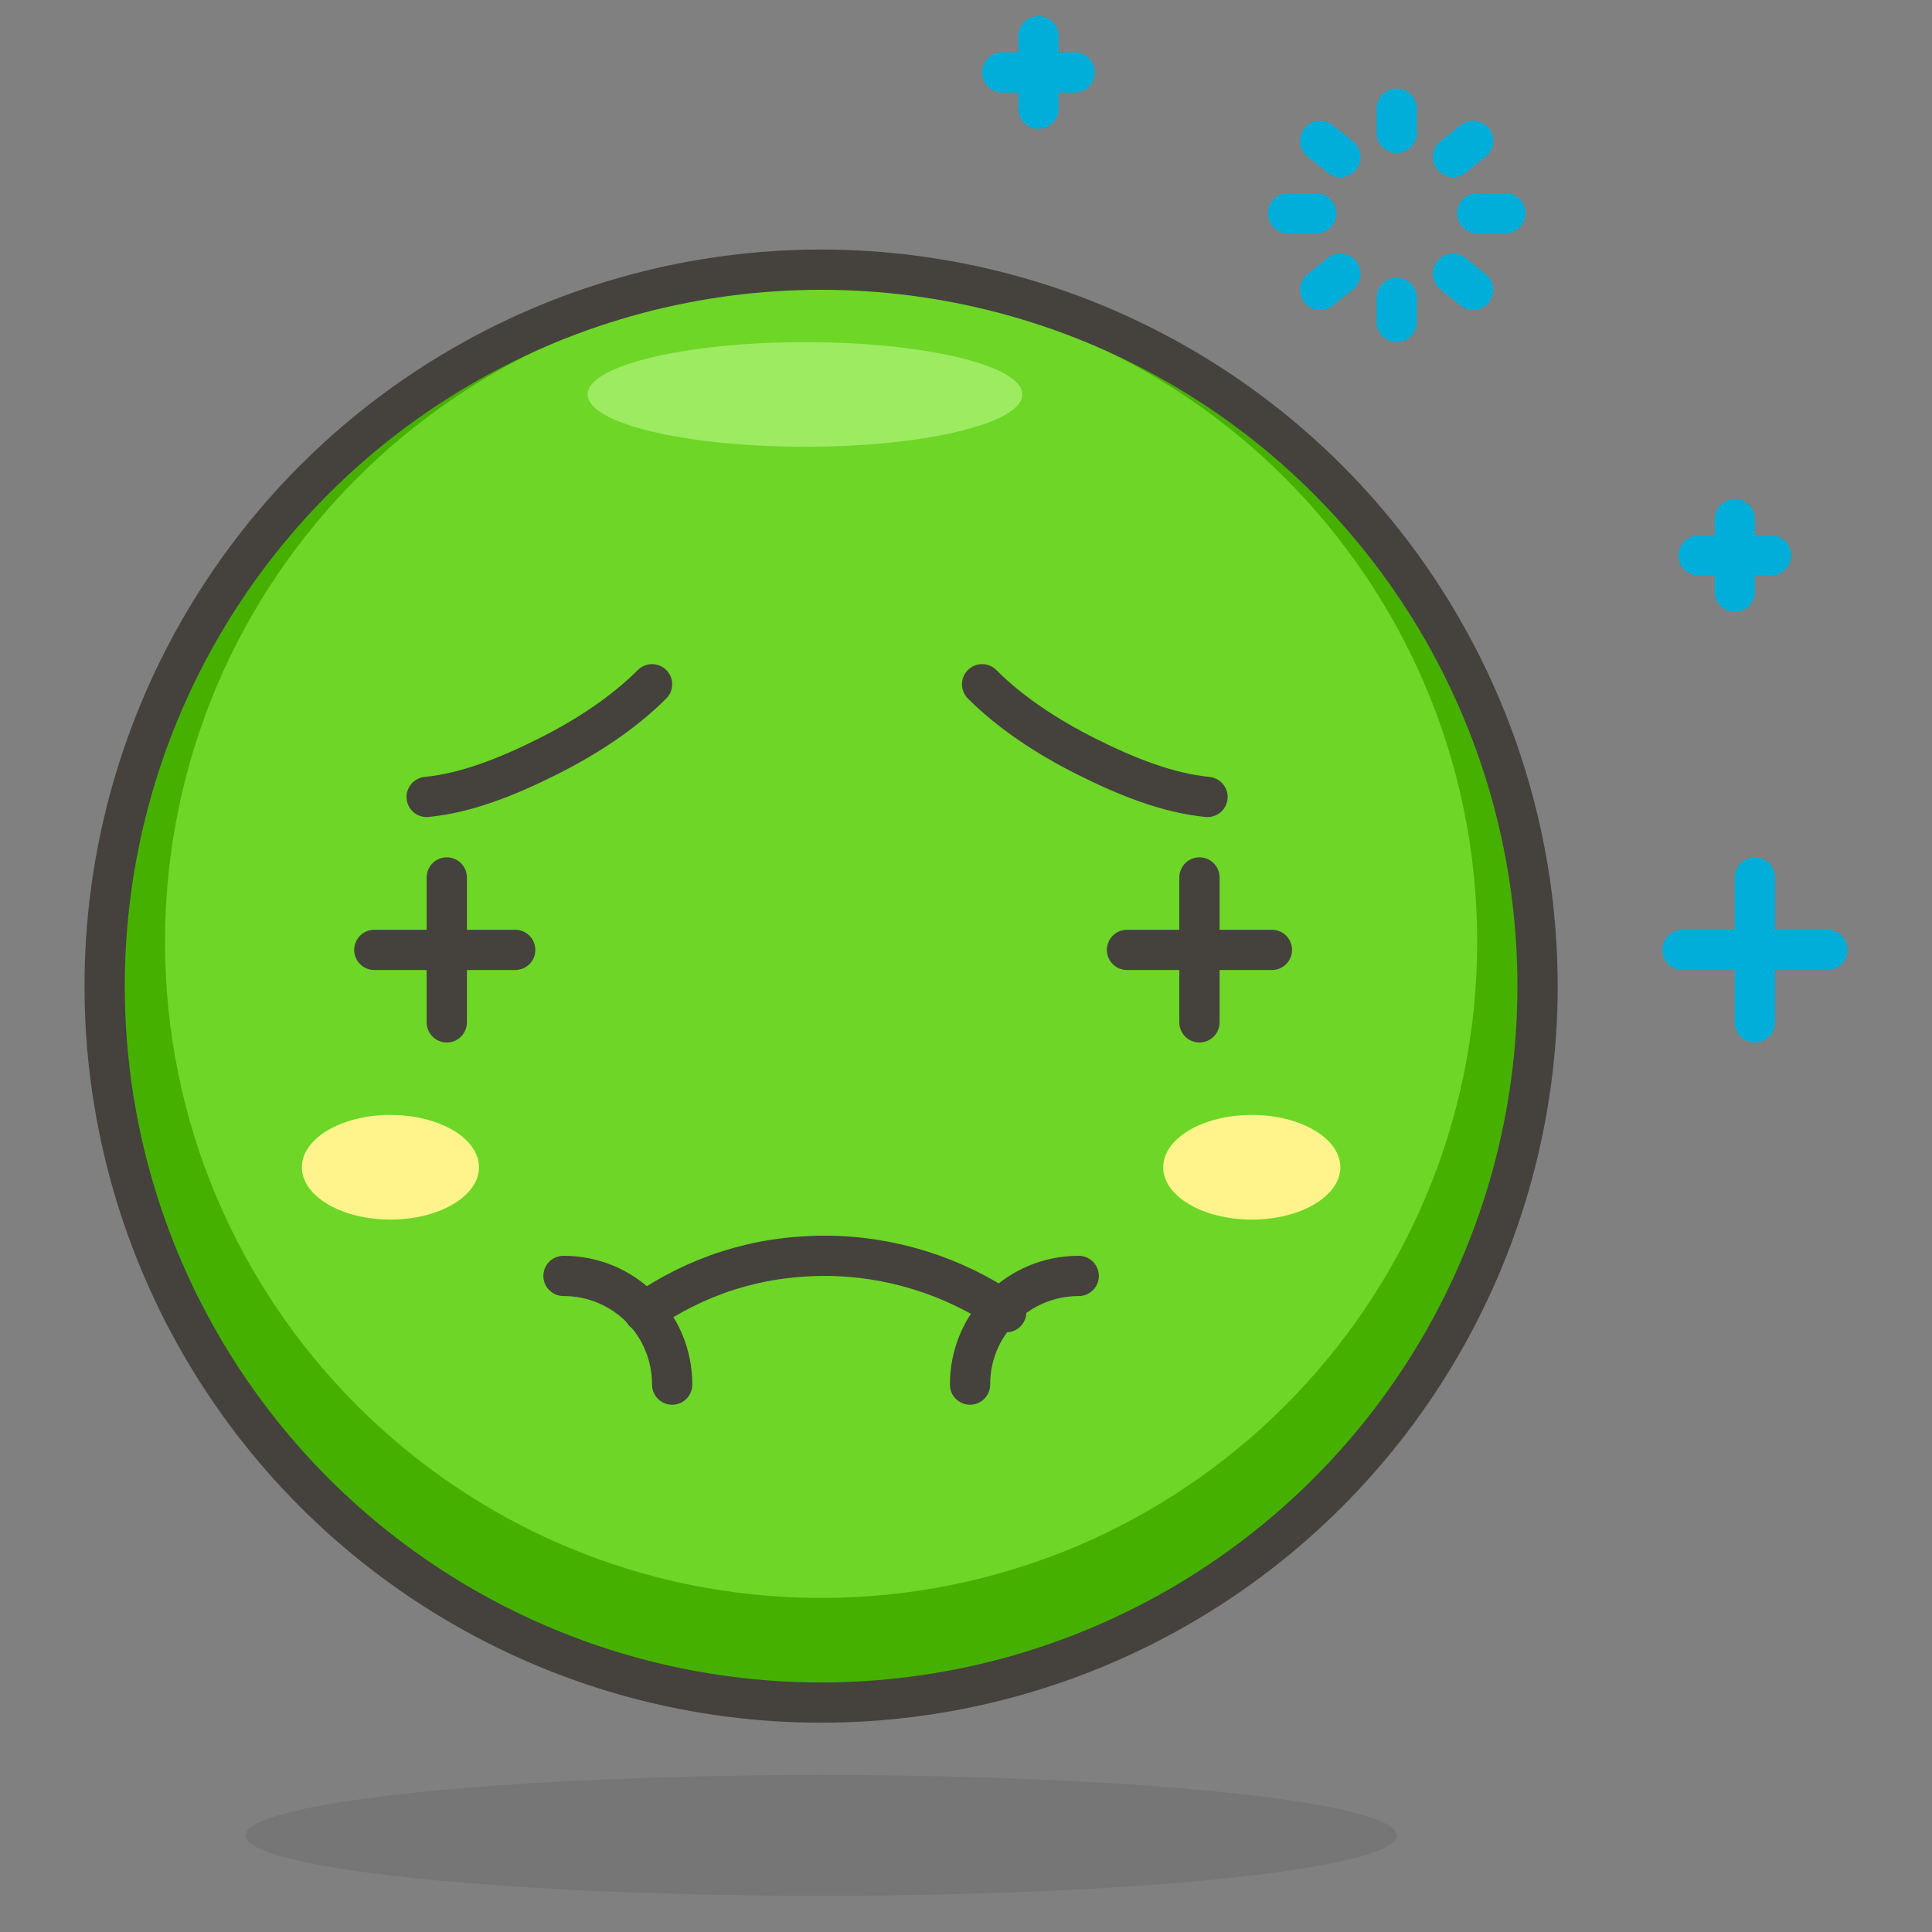 <svg xmlns="http://www.w3.org/2000/svg" viewBox="0 0 48 48"><rect x="0" y="0" width="48" height="48" fill="#808080" stroke="none"/><symbol id="New_Symbol_14" viewBox="-6.5 -6.5 13 13"><path fill="#ffd4c3" stroke="#504b46" stroke-linecap="round" stroke-linejoin="round" stroke-miterlimit="10" d="M0-6c2.2 0 4.1 1.5 4.7 3.5C6.3-2.5 6.4 0 5 0v1c0 2.8-2.2 5-5 5s-5-2.2-5-5V0c-1.4 0-1.3-2.5.2-2.5C-4.1-4.5-2.2-6 0-6z"/><circle cx="-1.6" cy="-.1" r=".1" fill="#ffc258"/><path fill="#4f4b45" d="M-1.6.5c-.3 0-.6-.3-.6-.6s.2-.7.6-.7c.3 0 .6.3.6.7s-.3.6-.6.6z"/><circle cx="1.6" cy="-.1" r=".1" fill="#ffc258"/><path fill="#4f4b45" d="M1.6.5C1.3.5 1 .2 1-.1s.3-.6.6-.6.6.3.6.6-.2.6-.6.6z"/><circle cx="-3" cy="-1.5" r=".5" fill="#fabfa5"/><circle cx="3" cy="-1.5" r=".5" fill="#fabfa5"/><path fill="none" stroke="#504b46" stroke-linecap="round" stroke-linejoin="round" stroke-miterlimit="10" d="M-1.2-3c.8-.5 1.7-.5 2.5 0"/></symbol><g id="Icons"><g id="XMLID_676_"><circle id="XMLID_876_" cx="20.4" cy="24.5" r="17.8" fill="#6dd627"/><path id="XMLID_873_" fill="#46b000" d="M20.4 6.7c-9.9 0-17.8 8-17.8 17.8s8 17.8 17.8 17.8 17.8-8 17.8-17.8S30.3 6.7 20.4 6.7zm0 33c-9 0-16.3-7.3-16.3-16.3S11.4 7.1 20.4 7.1s16.3 7.3 16.3 16.3-7.3 16.3-16.3 16.3z"/><ellipse id="XMLID_872_" cx="20" cy="9.8" fill="#9ceb60" rx="5.4" ry="1.3"/><circle id="XMLID_871_" cx="20.4" cy="24.5" r="17.8" fill="none" stroke="#45413c" stroke-linecap="round" stroke-linejoin="round" stroke-miterlimit="10"/><ellipse id="XMLID_870_" cx="20.4" cy="45.6" fill="#45413c" opacity=".15" rx="14.3" ry="1.5"/><path id="XMLID_869_" fill="none" stroke="#45413c" stroke-linecap="round" stroke-linejoin="round" stroke-miterlimit="10" d="M10.6 19.8c1-.1 2-.5 3-1s1.9-1.1 2.6-1.8"/><path id="XMLID_868_" fill="none" stroke="#45413c" stroke-linecap="round" stroke-linejoin="round" stroke-miterlimit="10" d="M30 19.8c-1-.1-2-.5-3-1s-1.9-1.1-2.6-1.8"/><ellipse id="XMLID_867_" cx="31.1" cy="29" fill="#fff48c" rx="2.2" ry="1.3"/><ellipse id="XMLID_866_" cx="9.7" cy="29" fill="#fff48c" rx="2.2" ry="1.3"/><g id="XMLID_863_"><path id="XMLID_865_" fill="none" stroke="#45413c" stroke-linecap="round" stroke-linejoin="round" stroke-miterlimit="10" d="M9.3 23.6h3.5"/><path id="XMLID_864_" fill="none" stroke="#45413c" stroke-linecap="round" stroke-linejoin="round" stroke-miterlimit="10" d="M11.1 21.8v3.6"/></g><g id="XMLID_860_"><path id="XMLID_862_" fill="none" stroke="#45413c" stroke-linecap="round" stroke-linejoin="round" stroke-miterlimit="10" d="M31.6 23.6H28"/><path id="XMLID_861_" fill="none" stroke="#45413c" stroke-linecap="round" stroke-linejoin="round" stroke-miterlimit="10" d="M29.8 21.8v3.6"/></g><path id="XMLID_859_" fill="none" stroke="#45413c" stroke-linecap="round" stroke-miterlimit="10" d="M16 32.6c1.3-.9 2.8-1.4 4.5-1.4 1.6 0 3.2.5 4.5 1.4"/><path id="XMLID_858_" fill="none" stroke="#45413c" stroke-linecap="round" stroke-miterlimit="10" d="M24.1 34.4c0-1.5 1.2-2.7 2.7-2.7"/><path id="XMLID_857_" fill="none" stroke="#45413c" stroke-linecap="round" stroke-miterlimit="10" d="M16.7 34.4c0-1.5-1.2-2.7-2.7-2.7"/><g id="XMLID_848_"><path id="XMLID_856_" fill="none" stroke="#00aed9" stroke-linecap="round" stroke-linejoin="round" stroke-miterlimit="10" d="M34.7 3.3v-.6"/><path id="XMLID_855_" fill="none" stroke="#00aed9" stroke-linecap="round" stroke-linejoin="round" stroke-miterlimit="10" d="M36.1 3.9l.5-.4"/><path id="XMLID_854_" fill="none" stroke="#00aed9" stroke-linecap="round" stroke-linejoin="round" stroke-miterlimit="10" d="M36.7 5.3h.7"/><path id="XMLID_853_" fill="none" stroke="#00aed9" stroke-linecap="round" stroke-linejoin="round" stroke-miterlimit="10" d="M36.1 6.8l.5.4"/><path id="XMLID_852_" fill="none" stroke="#00aed9" stroke-linecap="round" stroke-linejoin="round" stroke-miterlimit="10" d="M34.7 7.4V8"/><path id="XMLID_851_" fill="none" stroke="#00aed9" stroke-linecap="round" stroke-linejoin="round" stroke-miterlimit="10" d="M33.3 6.8l-.5.4"/><path id="XMLID_850_" fill="none" stroke="#00aed9" stroke-linecap="round" stroke-linejoin="round" stroke-miterlimit="10" d="M32.7 5.3H32"/><path id="XMLID_849_" fill="none" stroke="#00aed9" stroke-linecap="round" stroke-linejoin="round" stroke-miterlimit="10" d="M33.3 3.9l-.5-.4"/></g><g id="XMLID_845_"><path id="XMLID_847_" fill="none" stroke="#00aed9" stroke-linecap="round" stroke-linejoin="round" stroke-miterlimit="10" d="M43.6 25.4v-3.6"/><path id="XMLID_846_" fill="none" stroke="#00aed9" stroke-linecap="round" stroke-linejoin="round" stroke-miterlimit="10" d="M41.8 23.6h3.6"/></g><g id="XMLID_842_"><path id="XMLID_844_" fill="none" stroke="#00aed9" stroke-linecap="round" stroke-linejoin="round" stroke-miterlimit="10" d="M43.1 14.7v-1.8"/><path id="XMLID_843_" fill="none" stroke="#00aed9" stroke-linecap="round" stroke-linejoin="round" stroke-miterlimit="10" d="M42.2 13.8H44"/></g><g id="XMLID_839_"><path id="XMLID_841_" fill="none" stroke="#00aed9" stroke-linecap="round" stroke-linejoin="round" stroke-miterlimit="10" d="M25.8 2.7V.9"/><path id="XMLID_840_" fill="none" stroke="#00aed9" stroke-linecap="round" stroke-linejoin="round" stroke-miterlimit="10" d="M24.9 1.8h1.8"/></g></g></g></svg>